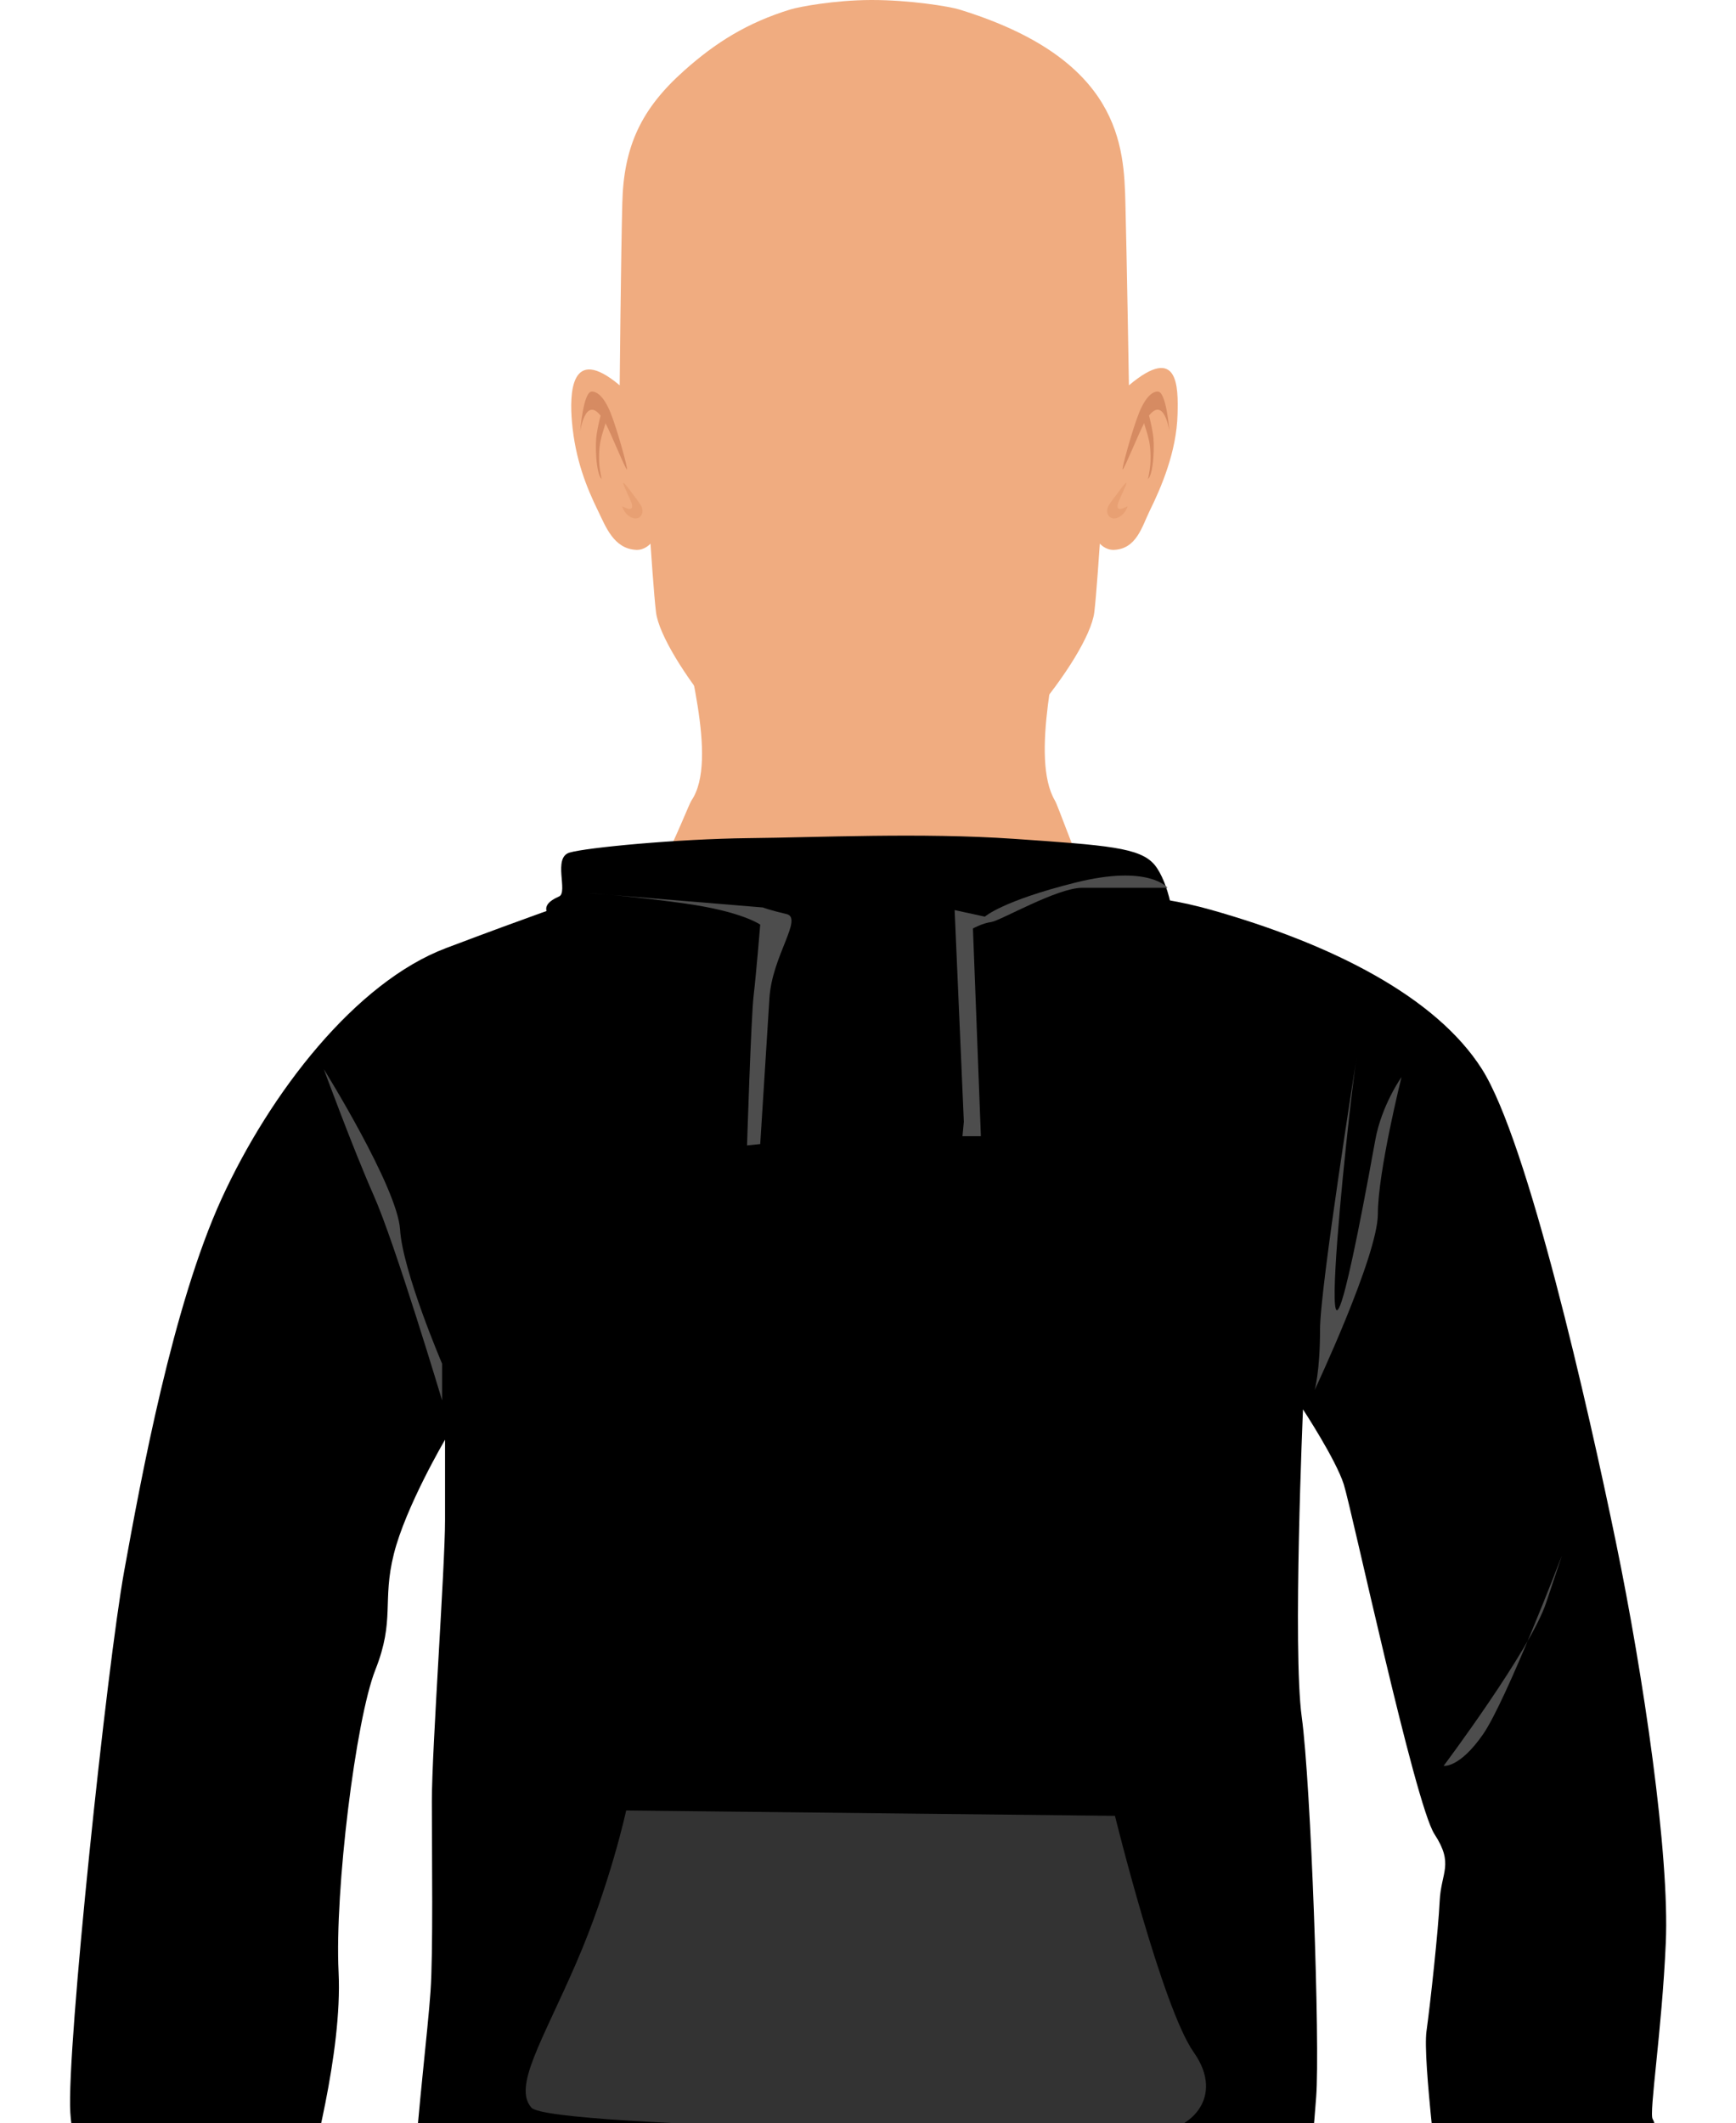 <?xml version="1.0" encoding="utf-8"?>
<!-- Generator: Adobe Illustrator 23.0.6, SVG Export Plug-In . SVG Version: 6.00 Build 0)  -->
<svg version="1.1" id="Capa_1" xmlns="http://www.w3.org/2000/svg" xmlns:xlink="http://www.w3.org/1999/xlink" x="0px" y="0px"
	 viewBox="0 0 152.79 186.83" style="enable-background:new 0 0 152.79 186.83;" xml:space="preserve">
<style type="text/css">
	.st0{fill:#F0AC80;}
	.st1{fill-rule:evenodd;clip-rule:evenodd;fill:#D68B62;}
	.st2{fill-rule:evenodd;clip-rule:evenodd;fill:#E8A073;}
	.st3{fill:#BFE9FF;}
	.st4{fill:#A8E1FF;}
	.st5{fill:#A3DEFF;}
	.st6{fill:#B0E3FF;}
	.st7{fill:#FF5955;}
	.st8{fill:#FF0000;}
	.st9{fill:#3A8A00;}
	.st10{fill:#417400;}
	.st11{fill:#4D4D4D;}
	.st12{fill:#333333;}
	.st13{fill:#1B1464;}
	.st14{fill:#271D91;}
	.st15{fill:#B2B2B2;stroke:#B2B2B2;stroke-width:0.25;}
	.st16{fill:#8C8C8C;stroke:#5A3D1C;stroke-width:0.25;}
	.st17{fill:#A6A6A6;}
	.st18{fill:#FFFFFF;stroke:#B2B2B2;stroke-width:0.25;}
	.st19{fill:#EBEBEB;}
	.st20{stroke:#000000;stroke-width:0.25;}
	.st21{fill:#8C8C8C;stroke:#003642;stroke-width:0.25;}
	.st22{fill:#7A7A7A;}
	.st23{fill:#666666;stroke:#666666;stroke-width:0.25;}
	.st24{fill:#141414;}
	.st25{fill:#FFFFFF;stroke:#B2B2B2;}
	.st26{fill:#EDEDED;}
	.st27{fill:#694721;}
	.st28{fill:#5A3D1C;}
	.st29{fill:#006631;}
	.st30{fill:#00592B;}
	.st31{fill:#035B73;stroke:#003642;stroke-width:0.25;}
	.st32{fill:#02495C;stroke:#003642;stroke-width:0.25;}
	.st33{fill:#02495C;}
	.st34{fill:#820000;stroke:#730000;}
	.st35{fill:#5C0000;stroke:#5A3D1C;stroke-width:0.25;}
	.st36{fill:#780000;}
	.st37{fill:#006B33;stroke:#003642;stroke-width:0.25;}
	.st38{fill:#00592B;stroke:#003642;stroke-width:0.25;}
	.st39{fill:#DB8C3D;stroke:#003642;stroke-width:0.25;}
	.st40{fill:#C2803D;}
	.st41{fill:#DB6D00;stroke:#003642;stroke-width:0.25;}
	.st42{fill:#3F3F3F;stroke:#3F3F3F;stroke-width:0.25;}
	.st43{stroke:#3F3F3F;stroke-width:0.25;}
	.st44{fill:#262626;}
	.st45{fill:#5A3D1C;stroke:#003642;stroke-width:0.25;}
	.st46{fill:#52361A;}
	.st47{fill:#422C15;stroke:#003642;stroke-width:0.25;}
	.st48{fill:#FFFFFF;stroke:#E8E8E8;}
	.st49{fill:#E3E3E3;}
	.st50{fill:#B2B2B2;}
	.st51{fill:#FFBF00;}
	.st52{fill:#F5B700;}
	.st53{fill:#EBAF00;stroke:#D19D00;stroke-width:0.25;}
	.st54{fill:#D010B1;}
	.st55{fill:#A60D8C;}
	.st56{fill:#00A33D;}
	.st57{fill:#008033;}
	.st58{fill:#00D4FF;}
	.st59{fill:#00ABFF;}
	.st60{fill:#0A0A0A;stroke:#000000;}
	.st61{fill:#666666;stroke:#000000;stroke-width:0.25;}
	.st62{stroke:#000000;}
	.st63{fill:#00B800;}
	.st64{fill:#009C00;}
	.st65{fill:#3F3F3F;}
	.st66{fill:#73A334;stroke:#8CC63F;stroke-width:0.1;}
	.st67{fill:#8CC63F;stroke:#8CC63F;stroke-width:0.1;}
	.st68{fill:#545454;}
	.st69{fill:#7558A4;}
	.st70{fill:#7536D1;}
	.st71{fill:#E2BB95;stroke:#D5AF8C;}
	.st72{fill:#D5AF8C;}
	.st73{fill:#E2BB95;stroke:#D5AF8C;stroke-width:0.5;}
	.st74{fill:#9E2231;}
	.st75{fill:#B72837;}
	.st76{fill:#FFE085;}
	.st77{fill:#EBCE7A;}
	.st78{fill:url(#SVGID_1_);}
	.st79{fill:url(#SVGID_2_);}
	.st80{fill:url(#SVGID_3_);}
	.st81{fill:#D00204;}
	.st82{fill:#D10507;}
	.st83{fill:#D3090B;}
	.st84{fill:#D40C0E;}
	.st85{fill:#D51012;}
	.st86{fill:#D71315;}
	.st87{fill:#D81718;}
	.st88{fill:#D91A1C;}
	.st89{fill:#DB1E1F;}
	.st90{fill:#DC2122;}
	.st91{fill:#DD2526;}
	.st92{fill:#DF2829;}
	.st93{fill:#E02C2D;}
	.st94{fill:#E22F30;}
	.st95{fill:#E33333;}
	.st96{fill:#E43637;}
	.st97{fill:#E63A3A;}
	.st98{fill:#E73D3E;}
	.st99{fill:#E84141;}
	.st100{fill:#EA4444;}
	.st101{fill:#EB4848;}
	.st102{fill:#EC4B4B;}
	.st103{fill:#EE4F4E;}
	.st104{fill:#EF5252;}
	.st105{fill:#F05655;}
	.st106{fill:#F25A59;}
	.st107{fill:#F35D5C;}
	.st108{fill:#047A04;}
	.st109{fill:#57B328;}
	.st110{fill:#507F29;}
	.st111{fill:#DDBB06;}
	.st112{fill:#A80000;}
	.st113{fill:#9E0000;}
	.st114{fill:#8F0000;stroke:#610000;stroke-width:0.25;}
	.st115{fill:#5A3D1C;stroke:#805426;}
	.st116{fill:#63421F;}
	.st117{fill:#5A3D1C;stroke:#6B4620;}
	.st118{fill:url(#SVGID_4_);}
	.st119{fill:#171717;stroke:#000000;}
	.st120{fill:#212121;}
	.st121{fill:url(#SVGID_5_);}
	.st122{fill:#3F3F3F;stroke:#3F3F3F;}
	.st123{fill:#8C8C8C;stroke:#3F3F3F;}
	.st124{fill:#808080;}
	.st125{fill:url(#SVGID_6_);}
	.st126{fill:none;}
	.st127{fill:#D4D4D4;}
	.st128{fill:#D4D4D4;stroke:#B8B8B8;stroke-width:0.5;}
	.st129{fill:#D4D4D4;stroke:#B8B8B8;stroke-width:0.2;}
	.st130{fill:#C7C7C7;}
	.st131{fill:#DBF8FF;stroke:#7DBDCC;stroke-width:0.25;}
	.st132{fill:#C2F3FF;}
	.st133{fill:#F2F2F2;}
	.st134{fill:url(#SVGID_7_);stroke:#000000;}
	.st135{fill:#42210B;stroke:#000000;}
	.st136{fill:#C69C6D;stroke:#000000;}
	.st137{fill:#93278F;stroke:#000000;}
	.st138{fill:#589F3E;}
	.st139{fill:#4D8F39;}
	.st140{fill:#963528;}
	.st141{fill:#AC3A2D;}
	.st142{fill:#211915;}
	.st143{fill:#444242;}
	.st144{fill:#1A1A1A;}
	.st145{fill:#FFFFFF;}
	.st146{fill:#2E2E2E;}
	.st147{fill:#363636;}
	.st148{fill:#666666;}
	.st149{fill:#C69C6D;}
	.st150{fill:#B38D62;}
	.st151{fill:#A67C52;}
	.st152{fill:#8C6239;}
	.st153{fill:#9E10D2;}
	.st154{fill:#8210D2;}
	.st155{fill:#6B6B6B;}
	.st156{fill:#008C08;}
	.st157{fill:#00A308;}
	.st158{fill:#EC2024;}
	.st159{fill:#E31E26;}
	.st160{fill:#BED63A;}
	.st161{fill:#EC1C24;}
	.st162{fill:#00ADEE;}
	.st163{fill:#2E3191;}
</style>
<g>
	<g>
		<path class="st0" d="M101.85,87.46c-3.81-1.97-8.48-16.13-9-17c-2.22-3.76,0.32-13,0.72-17h-1.01H60.82H59.8
			c0.4,4,3.51,13.39,1.05,17c-0.39,0.58-4.21,10.99-8,13c-3.14,1.66-6.84,4.56-8,5c0.3,0.39-5.2,6.68-1.19,12.73
			c1.84,2.78,2.7,5.47,5.05,7.78c2.43,2.38,5.21,4.34,8.26,5.68c3.67,1.61,7.6,2.4,11.55,2.64c2.7,0.17,5.44,0.14,8.16-0.08
			c2.72,0.23,5.46,0.25,8.16,0.08c3.95-0.25,7.88-1.03,11.55-2.64c3.05-1.34,5.83-3.3,8.26-5.68c2.36-2.31,3.12-5,4.97-7.78
			c4.01-6.06-22.08-0.34-21.78-0.73C86.67,100.07,104.84,89.01,101.85,87.46z"/>
		<path class="st0" d="M99.36,33.91c0,0-0.19-11.41-0.31-16.03c-0.13-4.99-0.38-12.68-14.64-17.05c-0.8-0.25-4.33-0.84-7.76-0.83
			c-3.21,0.01-6.33,0.6-7.08,0.83c-3.78,1.16-6.57,2.9-9.35,5.38c-3.8,3.38-5.33,6.68-5.45,11.67c-0.12,4.62-0.23,16.03-0.23,16.03
			c-4.37-3.68-4.41,0.8-4.2,3.23c0.29,3.3,1.29,5.77,2.3,7.83c0.67,1.37,1.38,3.34,3.37,3.42c0.75,0.03,1.24-0.55,1.24-0.55
			s0.32,4.75,0.49,6.06c0.51,3.9,9.13,14.86,13.98,15.83c1.47,0.29,9.06,0.3,10.43,0.04c4.79-0.93,13.64-11.86,14.16-15.87
			c0.17-1.31,0.49-6.06,0.49-6.06s0.49,0.58,1.24,0.55c1.99-0.08,2.47-2.05,3.14-3.42c1.01-2.05,2.38-5.21,2.46-8.53
			C103.7,34.06,103.73,30.23,99.36,33.91z"/>
		<g>
			<g>
				<path class="st1" d="M55.18,41.31c0.11-0.01-0.87-3.58-1.45-5c-0.63-1.54-1.27-1.87-1.66-1.85c-0.74,0.04-1,3.47-1,3.47
					s0.54-3.68,2.2-0.72C53.73,38.03,55.05,41.32,55.18,41.31z"/>
				<path class="st1" d="M52.58,37.83c0.05-0.24,0.3-1.65,0.5-1.66c0.24-0.01,0.24,1.01,0.19,1.17c-0.16,0.5-0.32,1-0.43,1.54
					c-0.11,0.56-0.12,1.1-0.11,1.68c0.01,0.51,0.12,1.11,0.22,1.6c-0.39-0.38-0.49-1.9-0.5-2.47
					C52.43,38.71,52.48,38.39,52.58,37.83z"/>
				<path class="st2" d="M55.55,44.18c-0.03-0.09-0.56-1.27-0.6-1.36c-0.38-0.87,0.43,0.25,0.51,0.35c0.4,0.56,0.69,0.87,0.97,1.35
					c0.24,0.41,0.12,1.04-0.43,1.1c-0.46,0.05-1.04-0.39-1.23-1.04C54.73,44.49,55.96,45.31,55.55,44.18z"/>
			</g>
			<g>
				<path class="st1" d="M98.81,41.31c-0.11-0.01,0.87-3.58,1.45-5c0.63-1.54,1.27-1.88,1.66-1.85c0.74,0.04,1,3.47,1,3.47
					s-0.54-3.68-2.2-0.73C100.26,38.03,98.94,41.32,98.81,41.31z"/>
				<path class="st1" d="M101.41,37.83c-0.05-0.24-0.3-1.65-0.5-1.66c-0.24-0.01-0.24,1.01-0.19,1.17c0.16,0.5,0.32,1,0.43,1.54
					c0.11,0.56,0.12,1.1,0.11,1.68c-0.01,0.51-0.12,1.11-0.22,1.6c0.39-0.38,0.49-1.9,0.5-2.47
					C101.56,38.71,101.51,38.39,101.41,37.83z"/>
				<path class="st2" d="M98.44,44.18c0.03-0.09,0.56-1.27,0.6-1.36c0.38-0.87-0.43,0.25-0.51,0.35c-0.4,0.56-0.69,0.87-0.97,1.35
					c-0.24,0.41-0.12,1.04,0.43,1.1c0.46,0.05,1.04-0.39,1.24-1.04C99.26,44.49,98.03,45.31,98.44,44.18z"/>
			</g>
		</g>
	</g>
	<g>
		<path d="M40.19,202.01c0,0,8.33,0.58,13.76,1.73c5.44,1.15,10.06,1.97,15.04,1.97c4.97,0,23.36-1.15,28-1.28
			c4.62-0.11,9.02-1.15,13.42-3.35c4.39-2.2,5.08-11.91,5.43-16.55c0.35-4.62-0.46-27.52-1.27-33.43
			c-0.81-5.9,0.11-27.07,0.11-27.07s2.89,4.4,3.59,6.6c0.7,2.2,6.25,28.11,7.98,30.78c1.74,2.66,0.58,3.35,0.46,5.89
			c-0.12,2.54-0.81,8.91-1.16,11.45c-0.35,2.55,1.16,14.11,1.39,16.54c0.23,2.43,6.36,4.51,8.56,4.51c2.2,0,6.25,0.23,6.25,0.23
			s2.9-1.39,4.05-4.52c1.16-3.11,0-8.56-0.34-9.02c-0.35-0.46,0.81-7.75,1.15-15.5c0.35-7.75-1.96-23.48-4.39-35.28
			c-2.43-11.79-7.75-35.28-11.8-41.64c-4.05-6.36-13.19-10.99-23.83-14c-10.64-3-18.97-0.35-25.67,1.28
			c-6.71,1.62-12.15,1.73-16.66,0.46c-4.51-1.27-14.23-2.31-14.23-2.31s-2.78,0.92-10.76,3.93c-7.98,3.01-15.5,12.73-19.78,22.09
			c-4.28,9.38-7.05,24.41-8.56,32.74c-1.51,8.33-5.09,42.11-4.74,47.66c0.35,5.55,3.47,8.67,2.55,9.94
			c-0.93,1.27-0.12,2.43,1.04,3.47c1.16,1.04,3.36,0.93,6.48,0.93c3.12,0,7.52-1.39,7.52-1.39s2.2-2.31,2.9-5.32
			c0.69-3.01,3.47-12.84,3.12-20.01c-0.35-7.16,1.5-22.2,3.24-26.6c1.74-4.39,0.58-6.01,1.62-10.17c1.04-4.17,4.51-10.07,4.51-10.07
			s0,2.9,0,7.06c0,4.16-1.16,20.13-1.16,24.75c0,4.63,0.12,13.42-0.12,16.77c-0.23,3.36-1.15,10.99-1.38,15.27
			c-0.23,4.28,2.66,6.71,2.66,10.87L40.19,202.01z"/>
		<path d="M70.37,84.65c-0.8-0.13-9.83,0.12-14.8-1.52c-4.97-1.65-4.86-0.57-6.59-1.9c-1.74-1.33-0.58-1.97,0.23-2.34
			c0.81-0.38-0.58-3.42,0.92-3.86c1.5-0.44,9.48-1.2,15.73-1.27c6.24-0.06,15.15-0.5,23.37,0.06c8.21,0.57,11.1,0.76,12.38,2.28
			c1.27,1.52,1.97,5.39,1.39,5.51c-0.58,0.13-7.29,0.88-11.8,1.2c-4.51,0.32-12.38,1.71-13.77,1.84
			C76.05,84.78,70.37,84.65,70.37,84.65z"/>
		<path class="st11" d="M67.14,79.86c0,0,0.58,0.23,2.08,0.58c1.5,0.35-1.28,3.7-1.5,7.41c-0.23,3.69-0.81,12.83-0.81,12.83
			l-1.16,0.12c0,0,0.35-11.22,0.58-13.19c0.23-1.96,0.58-6.24,0.58-6.24s-1.62-1.16-6.59-1.85c-4.97-0.7-8.56-0.93-8.56-0.93
			L67.14,79.86z"/>
		<path class="st11" d="M102.76,78.13c0,0-1.62-2.08-8.1-0.46c-6.48,1.62-7.98,3-7.98,3l-2.66-0.58l0.81,18.63l-0.12,1.27h1.62
			l-0.7-18.28c0,0,0.81-0.46,1.62-0.57c0.81-0.12,5.79-3.01,7.99-3.01C97.44,78.13,102.76,78.13,102.76,78.13z"/>
		<path class="st12" d="M55.11,159.33l43.02,0.47c0,0,4.16,16.89,6.94,20.82c2.78,3.93-0.23,7.17-4.4,7.17
			c-4.16,0-52.28-0.46-53.9-2.31c-1.62-1.85,0.93-5.78,3.94-12.72C53.72,165.81,55.11,159.33,55.11,159.33z"/>
		<path class="st11" d="M28.5,94.09c0,0,6.48,10.41,6.71,14.11c0.23,3.7,3.7,11.81,3.7,11.81v3.23c0,0-4.16-13.88-6.02-18.04
			C31.05,101.04,28.5,94.09,28.5,94.09z"/>
		<path class="st11" d="M119.42,92.94c0,0-3.24,20.36-3.24,24.06c0,3.7-0.47,5.32-0.47,5.32s5.56-11.8,5.56-15.5
			c0-3.7,2.08-12.03,2.08-12.03s-1.75,2.45-2.31,5.55C114.56,136.2,118.73,96.87,119.42,92.94z"/>
		<path class="st11" d="M127.06,155.4c0,0,7.63-10.18,9.02-14.35c1.39-4.16,1.39-4.16,1.39-4.16s-4.86,12.72-6.94,15.73
			C128.44,155.63,127.06,155.4,127.06,155.4z"/>
	</g>
</g>
</svg>
